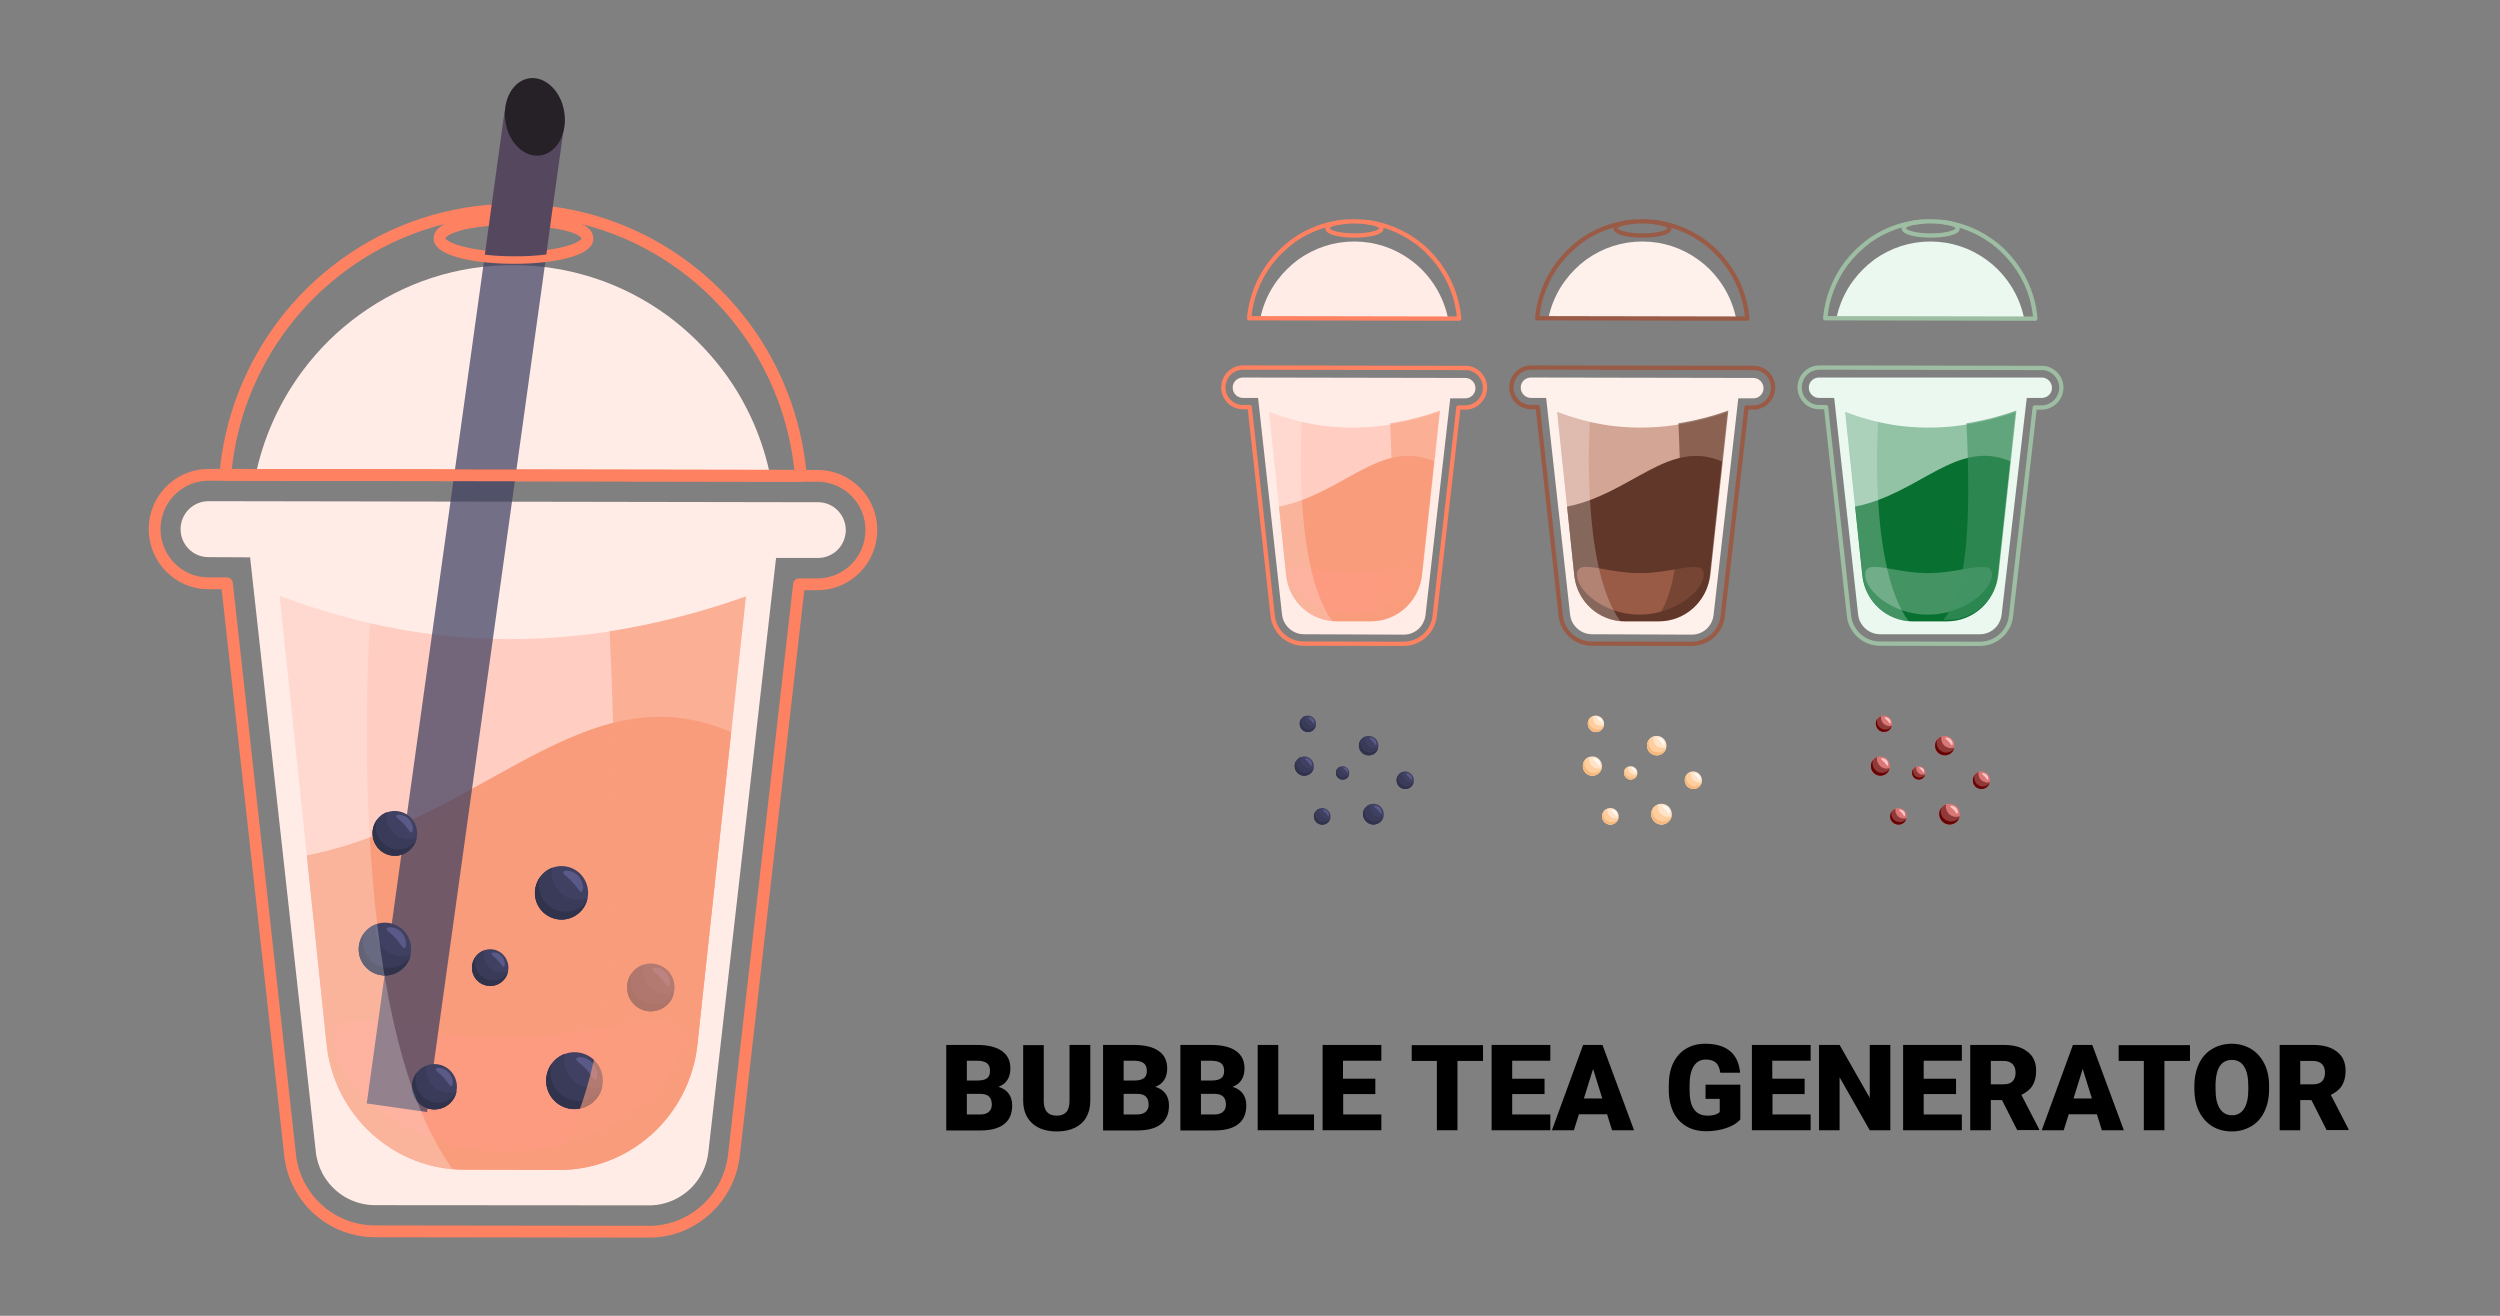 <?xml version="1.0" encoding="utf-8"?>
<svg version="1.1" id="Calque_1" xmlns="http://www.w3.org/2000/svg" xmlns:xlink="http://www.w3.org/1999/xlink" x="0px" y="0px"
	 viewBox="0 0 1251.5 658.7" style="enable-background:new 0 0 1251.5 658.7;" xml:space="preserve">
<rect x="0" y="0" width="1251.5" height="658.7" fill="#808080" stroke="none"/>
<style type="text/css">
	.st0{fill:#FFECE7;}
	.st1{opacity:0.52;fill:#FFB29E;}
	.st2{fill:#F99C7B;}
	.st3{fill:#FD9B81;}
	.st4{fill:none;stroke:#FE8261;stroke-width:2.156;stroke-linecap:round;stroke-linejoin:round;stroke-miterlimit:10;}
	.st5{opacity:0.24;fill:#FFFFFF;}
	.st6{opacity:0.62;fill:#F99C7B;}
	.st7{fill:#FEF0EB;}
	.st8{opacity:0.52;fill:#AC6046;}
	.st9{fill:#603729;}
	.st10{fill:#9A5B46;}
	.st11{fill:none;stroke:#9A5B46;stroke-width:2.156;stroke-linecap:round;stroke-linejoin:round;stroke-miterlimit:10;}
	.st12{opacity:0.62;fill:#603729;}
	.st13{fill:#EAF8EF;}
	.st14{opacity:0.52;fill:#439363;}
	.st15{fill:#087132;}
	.st16{fill:#439363;}
	.st17{fill:none;stroke:#9DBEA2;stroke-width:2.156;stroke-linecap:round;stroke-linejoin:round;stroke-miterlimit:10;}
	.st18{opacity:0.62;fill:#439363;}
	.st19{fill:#D97777;}
	.st20{fill:#8F3939;}
	.st21{fill:#680303;}
	.st22{fill:#FFC5C5;}
	.st23{fill:#FFE4CA;}
	.st24{fill:#FFCE9F;}
	.st25{fill:#F6B87C;}
	.st26{fill:#FFF9F3;}
	.st27{fill:#F7B87C;}
	.st28{fill:#404162;}
	.st29{fill:#3A3B59;}
	.st30{fill:#31324B;}
	.st31{fill:#595A88;}
	.st32{fill:none;stroke:#FE8261;stroke-width:5.907;stroke-linecap:round;stroke-linejoin:round;stroke-miterlimit:10;}
	.st33{opacity:0.73;fill:#404162;}
	.st34{fill:#55475E;}
	.st35{fill:#252127;}
</style>
<g>
	<g>
		<path class="st0" d="M652.7,317.5c-4,0-7.6-2.2-9.6-5.7c-0.7-1.2-1.1-2.6-1.3-4l-12-108.6l-7.6,0c-2.8,0-5.1-2.3-5.1-5.1
			c0-0.2,0-0.4,0-0.6c0.3-2.6,2.5-4.5,5.1-4.5h3.1l105.1,0.2h3.1c2.8,0,5.1,2.3,5.1,5.1c0,0.2,0,0.4,0,0.6c-0.3,2.6-2.5,4.5-5,4.5
			H726l-12.4,108.6c-0.2,1.9-1,3.8-2.1,5.3c-2.1,2.8-5.3,4.4-8.7,4.4L652.7,317.5z"/>
		<path class="st1" d="M720.5,206.3l-8.9,81.9c-1.4,13-12.3,22.9-25.4,22.9l-2.3,0l-14.8,0c-0.8,0-1.5,0-2.2-0.1h0
			c-12-1.1-21.7-10.6-23-22.8l-8.6-82c3.8,1.4,7.6,2.7,11.3,3.7c1.7,0.5,3.4,0.9,5.1,1.3h0c2.1,0.5,4.3,0.9,6.4,1.3l0,0
			c1.9,0.3,3.7,0.6,5.6,0.8c2.5,0.3,5,0.5,7.5,0.6c8,0.4,16.1,0,24.3-1.3C703.9,211.3,712.2,209.2,720.5,206.3z"/>
		<path class="st2" d="M640.3,253.6l3.6,34.5c1.4,13,12.3,22.9,25.3,22.9l17.1,0c13,0,24-9.8,25.4-22.9l6.2-57.2
			C691,219.5,672.7,247.1,640.3,253.6z"/>
		<path class="st3" d="M708.7,287.6c0,8.2-14.6,20.1-32.1,20.1c-17.5,0-31.4-11.8-31.4-20.1c0-8.2,13.9-0.7,31.4-0.7
			C694.1,287,708.7,279.4,708.7,287.6z"/>
		<path class="st4" d="M743.4,194.1c0,0.4,0,0.8-0.1,1.2c-0.6,4.9-4.8,8.7-9.8,8.7h-3.4l-11.9,104.4c-0.3,2.9-1.4,5.5-3,7.6
			c-2.9,3.9-7.5,6.3-12.6,6.3l-50-0.1c-5.9,0-11.1-3.3-13.7-8.2c-1-1.8-1.6-3.7-1.8-5.8l-11.5-104.4l-3.4,0c-5.4,0-9.8-4.4-9.8-9.9
			c0-0.4,0-0.8,0.1-1.2c0.6-4.9,4.7-8.7,9.8-8.7h3.1l105.2,0.2h3.1C739,184.2,743.4,188.7,743.4,194.1z"/>
		<path class="st5" d="M666.9,310.9L666.9,310.9c-12-1.1-21.7-10.6-23-22.8l-8.6-82c3.8,1.4,7.6,2.7,11.3,3.7
			c1.7,0.5,3.4,0.9,5.1,1.3h0C651.8,211.1,646.7,283,666.9,310.9z"/>
		<path class="st6" d="M720.9,205.5l-8.9,81.9c-1.4,13-12.3,22.9-25.4,22.9l-2.3,0c12.7-14.4,13.8-53.1,11.6-98.4
			C704.3,210.6,712.6,208.5,720.9,205.5z"/>
	</g>
	<g>
		<path class="st7" d="M796.9,317.5c-4,0-7.6-2.2-9.6-5.7c-0.7-1.2-1.1-2.6-1.3-4l-12-108.6l-7.6,0c-2.8,0-5.1-2.3-5.1-5.1
			c0-0.2,0-0.4,0-0.6c0.3-2.6,2.5-4.5,5.1-4.5h3.1l105.1,0.2h3.1c2.8,0,5.1,2.3,5.1,5.1c0,0.2,0,0.4,0,0.6c-0.3,2.6-2.5,4.5-5,4.5
			h-7.6l-12.4,108.6c-0.2,1.9-1,3.8-2.1,5.3c-2.1,2.8-5.3,4.4-8.7,4.4L796.9,317.5z"/>
		<path class="st8" d="M864.7,206.3l-8.9,81.9c-1.4,13-12.3,22.9-25.4,22.9l-2.3,0l-14.8,0c-0.8,0-1.5,0-2.2-0.1h0
			c-12-1.1-21.7-10.6-23-22.8l-8.6-82c3.8,1.4,7.6,2.7,11.3,3.7c1.7,0.5,3.4,0.9,5.1,1.3h0c2.1,0.5,4.3,0.9,6.4,1.3l0,0
			c1.9,0.3,3.7,0.6,5.6,0.8c2.5,0.3,5,0.5,7.5,0.6c8,0.4,16.1,0,24.3-1.3C848.1,211.3,856.4,209.2,864.7,206.3z"/>
		<path class="st9" d="M784.5,253.6l3.6,34.5c1.4,13,12.3,22.9,25.3,22.9l17.1,0c13,0,24-9.8,25.4-22.9L862,231
			C835.2,219.5,816.9,247.1,784.5,253.6z"/>
		<path class="st10" d="M852.9,287.6c0,8.2-14.6,20.1-32.1,20.1c-17.5,0-31.4-11.8-31.4-20.1c0-8.2,13.9-0.7,31.4-0.7
			C838.3,287,852.9,279.4,852.9,287.6z"/>
		<path class="st11" d="M887.6,194.1c0,0.4,0,0.8-0.1,1.2c-0.6,4.9-4.8,8.7-9.8,8.7h-3.4l-11.9,104.4c-0.3,2.9-1.4,5.5-3,7.6
			c-2.9,3.9-7.5,6.3-12.6,6.3l-50-0.1c-5.9,0-11.1-3.3-13.7-8.2c-1-1.8-1.6-3.7-1.8-5.8l-11.5-104.4l-3.4,0c-5.4,0-9.8-4.4-9.8-9.9
			c0-0.4,0-0.8,0.1-1.2c0.6-4.9,4.7-8.7,9.8-8.7h3.1l105.2,0.2h3.1C883.3,184.2,887.7,188.7,887.6,194.1z"/>
		<path class="st5" d="M811.1,310.9L811.1,310.9c-12-1.1-21.7-10.6-23-22.8l-8.6-82c3.8,1.4,7.6,2.7,11.3,3.7
			c1.7,0.5,3.4,0.9,5.1,1.3h0C796,211.1,790.9,283,811.1,310.9z"/>
		<path class="st12" d="M865.2,205.5l-8.9,81.9c-1.4,13-12.3,22.9-25.4,22.9l-2.3,0c12.7-14.4,13.8-53.1,11.6-98.4
			C848.5,210.6,856.8,208.5,865.2,205.5z"/>
	</g>
	<g>
		<path class="st13" d="M941.1,317.5c-4,0-7.6-2.2-9.6-5.7c-0.7-1.2-1.1-2.6-1.3-4l-12-108.6l-7.6,0c-2.8,0-5.1-2.3-5.1-5.1
			c0-0.2,0-0.4,0-0.6c0.3-2.6,2.5-4.5,5.1-4.5h3.1L1019,189h3.1c2.8,0,5.1,2.3,5.1,5.1c0,0.2,0,0.4,0,0.6c-0.3,2.6-2.5,4.5-5,4.5
			h-7.6L1002,307.8c-0.2,1.9-1,3.8-2.1,5.3c-2.1,2.8-5.3,4.4-8.7,4.4L941.1,317.5z"/>
		<path class="st14" d="M1008.9,206.3l-8.9,81.9c-1.4,13-12.3,22.9-25.4,22.9l-2.3,0l-14.8,0c-0.8,0-1.5,0-2.2-0.1h0
			c-12-1.1-21.7-10.6-23-22.8l-8.6-82c3.8,1.4,7.6,2.7,11.3,3.7c1.7,0.5,3.4,0.9,5.1,1.3h0c2.1,0.5,4.3,0.9,6.4,1.3l0,0
			c1.9,0.3,3.7,0.6,5.6,0.8c2.5,0.3,5,0.5,7.5,0.6c8,0.4,16.1,0,24.3-1.3C992.3,211.3,1000.6,209.2,1008.9,206.3z"/>
		<path class="st15" d="M928.7,253.6l3.6,34.5c1.4,13,12.3,22.9,25.3,22.9l17.1,0c13,0,24-9.8,25.4-22.9l6.2-57.2
			C979.4,219.5,961.1,247.1,928.7,253.6z"/>
		<path class="st16" d="M997.2,287.6c0,8.2-14.6,20.1-32.1,20.1s-31.4-11.8-31.4-20.1c0-8.2,13.9-0.7,31.4-0.7
			S997.2,279.4,997.2,287.6z"/>
		<path class="st17" d="M1031.9,194.1c0,0.4,0,0.8-0.1,1.2c-0.6,4.9-4.8,8.7-9.8,8.7h-3.4l-11.9,104.4c-0.3,2.9-1.4,5.5-3,7.6
			c-2.9,3.9-7.5,6.3-12.6,6.3l-50-0.1c-5.9,0-11.1-3.3-13.7-8.2c-1-1.8-1.6-3.7-1.8-5.8l-11.5-104.4l-3.4,0c-5.4,0-9.8-4.4-9.8-9.9
			c0-0.4,0-0.8,0.1-1.2c0.6-4.9,4.7-8.7,9.8-8.7h3.1l105.2,0.2h3.1C1027.5,184.2,1031.9,188.7,1031.9,194.1z"/>
		<path class="st5" d="M955.4,310.9L955.4,310.9c-12-1.1-21.7-10.6-23-22.8l-8.6-82c3.8,1.4,7.6,2.7,11.3,3.7
			c1.7,0.5,3.4,0.9,5.1,1.3h0C940.2,211.1,935.1,283,955.4,310.9z"/>
		<path class="st18" d="M1009.4,205.5l-8.9,81.9c-1.4,13-12.3,22.9-25.4,22.9l-2.3,0c12.7-14.4,13.8-53.1,11.6-98.4
			C992.7,210.6,1001,208.5,1009.4,205.5z"/>
	</g>
	<g>
		<path class="st19" d="M996,391.9c-0.7,2.3-3.2,3.6-5.4,2.8c-2.3-0.7-3.5-3.2-2.8-5.5c0.7-2.3,3.2-3.6,5.4-2.8
			C995.5,387.2,996.7,389.6,996,391.9z"/>
		<path class="st20" d="M996.1,391.5c0,0.1-0.1,0.3-0.1,0.4c-0.7,2.3-3.2,3.6-5.4,2.8c-2.3-0.7-3.5-3.2-2.8-5.5
			c0.4-1.3,1.4-2.3,2.7-2.8c-0.4,2.2,0.8,4.4,2.9,5C994.3,391.9,995.2,391.8,996.1,391.5z"/>
		<path class="st21" d="M996,392c-0.8,2.3-3.2,3.5-5.4,2.8c-2.3-0.7-3.5-3.2-2.8-5.5c0.2-0.5,0.4-0.9,0.7-1.3c0,0,0,0,0,0
			c-0.7,2.3,0.5,4.7,2.8,5.5C993,394.1,994.9,393.4,996,392z"/>
		<path class="st22" d="M995.2,390.4c-0.3,0.3-0.7-0.6-1.5-1.5c-0.8-0.9-1.8-1.4-1.5-1.7c0.3-0.3,1.6-0.2,2.4,0.7
			C995.5,388.8,995.5,390.1,995.2,390.4z"/>
		<path class="st19" d="M978.2,374.7c-0.8,2.6-3.5,4-6.1,3.2c-2.6-0.8-4-3.6-3.2-6.1c0.8-2.6,3.5-4,6.1-3.2
			C977.6,369.4,979,372.1,978.2,374.7z"/>
		<path class="st20" d="M978.3,374.2c0,0.2-0.1,0.3-0.1,0.5c-0.8,2.6-3.5,4-6.1,3.2c-2.6-0.8-4-3.6-3.2-6.1c0.5-1.5,1.6-2.6,3-3.1
			c-0.5,2.4,0.9,4.9,3.3,5.6C976.3,374.6,977.4,374.6,978.3,374.2z"/>
		<path class="st21" d="M978.2,374.8c-0.8,2.5-3.5,3.9-6.1,3.1c-2.6-0.8-4-3.6-3.2-6.1c0.2-0.5,0.4-1,0.8-1.5c0,0,0,0,0,0.1
			c-0.8,2.6,0.6,5.3,3.2,6.1C974.9,377.1,977,376.4,978.2,374.8z"/>
		<path class="st22" d="M977.3,373c-0.4,0.3-0.8-0.7-1.7-1.7c-0.9-1-2-1.6-1.7-1.9c0.4-0.3,1.8-0.2,2.7,0.8
			C977.6,371.2,977.7,372.7,977.3,373z"/>
		<path class="st19" d="M945.9,385c-0.8,2.5-3.5,3.9-6,3.1c-2.5-0.8-3.9-3.5-3.1-6.1c0.8-2.5,3.5-3.9,6-3.1S946.7,382.4,945.9,385z"
			/>
		<path class="st20" d="M946,384.5c0,0.2-0.1,0.3-0.1,0.5c-0.8,2.5-3.5,3.9-6,3.1c-2.5-0.8-3.9-3.5-3.1-6.1c0.5-1.5,1.6-2.6,2.9-3.1
			c-0.5,2.4,0.9,4.8,3.2,5.6C944,384.9,945.1,384.8,946,384.5z"/>
		<path class="st21" d="M945.9,385c-0.8,2.5-3.5,3.9-6,3.1c-2.5-0.8-3.9-3.5-3.1-6.1c0.2-0.5,0.4-1,0.8-1.5c0,0,0,0,0,0.1
			c-0.8,2.5,0.6,5.2,3.1,6.1C942.6,387.3,944.7,386.6,945.9,385z"/>
		<path class="st22" d="M945,383.3c-0.4,0.3-0.8-0.7-1.7-1.7c-0.9-1-2-1.6-1.6-1.9s1.8-0.2,2.7,0.8C945.3,381.5,945.4,383,945,383.3
			z"/>
		<path class="st19" d="M963.7,387.9c-0.6,1.8-2.4,2.7-4.2,2.2c-1.7-0.6-2.7-2.4-2.2-4.2c0.6-1.8,2.4-2.7,4.2-2.2
			C963.3,384.3,964.3,386.1,963.7,387.9z"/>
		<path class="st20" d="M963.8,387.6c0,0.1-0.1,0.2-0.1,0.3c-0.6,1.8-2.4,2.7-4.2,2.2c-1.7-0.6-2.7-2.4-2.2-4.2c0.3-1,1.1-1.8,2-2.1
			c-0.3,1.7,0.6,3.3,2.3,3.9C962.4,387.8,963.2,387.8,963.8,387.6z"/>
		<path class="st21" d="M963.7,388c-0.6,1.7-2.4,2.7-4.2,2.1c-1.7-0.6-2.7-2.4-2.2-4.2c0.1-0.4,0.3-0.7,0.5-1c0,0,0,0,0,0
			c-0.6,1.8,0.4,3.6,2.2,4.2C961.4,389.5,962.9,389,963.7,388z"/>
		<path class="st22" d="M963.1,386.7c-0.2,0.2-0.5-0.5-1.2-1.2c-0.6-0.7-1.4-1.1-1.1-1.3c0.2-0.2,1.2-0.1,1.9,0.6
			C963.3,385.5,963.4,386.5,963.1,386.7z"/>
		<path class="st19" d="M954.3,409.9c-0.7,2.2-3,3.4-5.2,2.7c-2.2-0.7-3.4-3-2.7-5.2c0.7-2.2,3-3.4,5.2-2.7
			C953.8,405.4,955,407.7,954.3,409.9z"/>
		<path class="st20" d="M954.4,409.5c0,0.1-0.1,0.3-0.1,0.4c-0.7,2.2-3,3.4-5.2,2.7c-2.2-0.7-3.4-3-2.7-5.2c0.4-1.3,1.4-2.2,2.5-2.6
			c-0.4,2,0.8,4.1,2.8,4.8C952.7,409.8,953.6,409.8,954.4,409.5z"/>
		<path class="st21" d="M954.3,410c-0.7,2.2-3,3.3-5.2,2.6c-2.2-0.7-3.4-3-2.7-5.2c0.1-0.5,0.4-0.9,0.6-1.3c0,0,0,0,0,0
			c-0.7,2.2,0.5,4.5,2.7,5.2C951.5,411.9,953.3,411.3,954.3,410z"/>
		<path class="st22" d="M953.5,408.5c-0.3,0.3-0.7-0.6-1.4-1.5c-0.8-0.9-1.7-1.3-1.4-1.6c0.3-0.3,1.5-0.2,2.3,0.7
			C953.8,406.9,953.8,408.2,953.5,408.5z"/>
		<path class="st19" d="M947,363.6c-0.7,2.2-3,3.4-5.1,2.7c-2.1-0.7-3.3-3-2.7-5.2c0.7-2.2,3-3.4,5.1-2.7
			C946.5,359.1,947.7,361.4,947,363.6z"/>
		<path class="st20" d="M947.1,363.2c0,0.1-0.1,0.3-0.1,0.4c-0.7,2.2-3,3.3-5.1,2.7c-2.1-0.7-3.3-3-2.7-5.2c0.4-1.3,1.3-2.2,2.5-2.6
			c-0.4,2,0.8,4.1,2.8,4.7C945.4,363.5,946.3,363.5,947.1,363.2z"/>
		<path class="st21" d="M947,363.6c-0.7,2.1-3,3.3-5.1,2.6c-2.1-0.7-3.3-3-2.7-5.2c0.1-0.5,0.4-0.9,0.6-1.2c0,0,0,0,0,0
			c-0.7,2.2,0.5,4.5,2.7,5.2C944.2,365.6,946,365,947,363.6z"/>
		<path class="st22" d="M946.3,362.2c-0.3,0.3-0.6-0.6-1.4-1.4c-0.8-0.8-1.7-1.3-1.4-1.6c0.3-0.3,1.5-0.2,2.3,0.7
			C946.5,360.6,946.6,361.9,946.3,362.2z"/>
		<path class="st19" d="M980.9,409.1c-0.9,2.7-3.8,4.3-6.5,3.4c-2.7-0.9-4.2-3.8-3.4-6.5c0.9-2.7,3.8-4.3,6.5-3.4
			C980.2,403.4,981.8,406.4,980.9,409.1z"/>
		<path class="st20" d="M981,408.6c0,0.2-0.1,0.4-0.1,0.5c-0.9,2.7-3.8,4.3-6.5,3.4c-2.7-0.9-4.2-3.8-3.4-6.5
			c0.5-1.6,1.7-2.8,3.2-3.3c-0.5,2.6,1,5.2,3.5,6C978.8,409,980,409,981,408.6z"/>
		<path class="st21" d="M980.9,409.2c-0.9,2.7-3.8,4.2-6.5,3.3c-2.7-0.9-4.2-3.8-3.4-6.5c0.2-0.6,0.5-1.1,0.8-1.6c0,0,0,0,0,0.1
			c-0.9,2.7,0.6,5.7,3.4,6.5C977.3,411.7,979.6,410.9,980.9,409.2z"/>
		<path class="st22" d="M979.9,407.3c-0.4,0.4-0.8-0.8-1.8-1.8c-1-1.1-2.1-1.7-1.8-2c0.4-0.4,1.9-0.2,2.9,0.9
			C980.2,405.4,980.3,406.9,979.9,407.3z"/>
	</g>
	<g>
		<path class="st23" d="M851.8,391.9c-0.7,2.3-3.2,3.6-5.4,2.8c-2.3-0.7-3.5-3.2-2.8-5.5c0.7-2.3,3.2-3.6,5.4-2.8
			C851.2,387.2,852.5,389.6,851.8,391.9z"/>
		<path class="st24" d="M851.9,391.5c0,0.1-0.1,0.3-0.1,0.4c-0.7,2.3-3.2,3.6-5.4,2.8c-2.3-0.7-3.5-3.2-2.8-5.5
			c0.4-1.3,1.4-2.3,2.7-2.8c-0.4,2.2,0.8,4.4,2.9,5C850,391.9,851,391.8,851.9,391.5z"/>
		<path class="st25" d="M851.8,392c-0.8,2.3-3.2,3.5-5.4,2.8c-2.3-0.7-3.5-3.2-2.8-5.5c0.2-0.5,0.4-0.9,0.7-1.3c0,0,0,0,0,0
			c-0.7,2.3,0.5,4.7,2.8,5.5C848.8,394.1,850.7,393.4,851.8,392z"/>
		<path class="st26" d="M851,390.4c-0.3,0.3-0.7-0.6-1.5-1.5c-0.8-0.9-1.8-1.4-1.5-1.7c0.3-0.3,1.6-0.2,2.4,0.7
			C851.2,388.8,851.3,390.1,851,390.4z"/>
		<path class="st23" d="M834,374.7c-0.8,2.6-3.5,4-6.1,3.2c-2.6-0.8-4-3.6-3.2-6.1c0.8-2.6,3.5-4,6.1-3.2
			C833.4,369.4,834.8,372.1,834,374.7z"/>
		<path class="st24" d="M834.1,374.2c0,0.2-0.1,0.3-0.1,0.5c-0.8,2.6-3.5,4-6.1,3.2c-2.6-0.8-4-3.6-3.2-6.1c0.5-1.5,1.6-2.6,3-3.1
			c-0.5,2.4,0.9,4.9,3.3,5.6C832.1,374.6,833.2,374.6,834.1,374.2z"/>
		<path class="st25" d="M834,374.8c-0.8,2.5-3.5,3.9-6.1,3.1c-2.6-0.8-4-3.6-3.2-6.1c0.2-0.5,0.4-1,0.8-1.5c0,0,0,0,0,0.1
			c-0.8,2.6,0.6,5.3,3.2,6.1C830.7,377.1,832.8,376.4,834,374.8z"/>
		<path class="st26" d="M833.1,373c-0.4,0.3-0.8-0.7-1.7-1.7c-0.9-1-2-1.6-1.7-1.9c0.4-0.3,1.8-0.2,2.7,0.8
			C833.4,371.2,833.5,372.7,833.1,373z"/>
		<path class="st23" d="M801.7,385c-0.8,2.5-3.5,3.9-6,3.1c-2.5-0.8-3.9-3.5-3.1-6.1c0.8-2.5,3.5-3.9,6-3.1S802.5,382.4,801.7,385z"
			/>
		<path class="st24" d="M801.8,384.5c0,0.2-0.1,0.3-0.1,0.5c-0.8,2.5-3.5,3.9-6,3.1c-2.5-0.8-3.9-3.5-3.1-6.1
			c0.5-1.5,1.6-2.6,2.9-3.1c-0.5,2.4,0.9,4.8,3.2,5.6C799.8,384.9,800.8,384.8,801.8,384.5z"/>
		<path class="st27" d="M801.7,385c-0.8,2.5-3.5,3.9-6,3.1c-2.5-0.8-3.9-3.5-3.1-6.1c0.2-0.5,0.4-1,0.8-1.5c0,0,0,0,0,0.1
			c-0.8,2.5,0.6,5.2,3.1,6.1C798.4,387.3,800.5,386.6,801.7,385z"/>
		<path class="st26" d="M800.8,383.3c-0.4,0.3-0.8-0.7-1.7-1.7c-0.9-1-2-1.6-1.6-1.9s1.8-0.2,2.7,0.8
			C801.1,381.5,801.1,383,800.8,383.3z"/>
		<path class="st23" d="M819.5,387.9c-0.6,1.8-2.4,2.7-4.2,2.2c-1.7-0.6-2.7-2.4-2.2-4.2c0.6-1.8,2.4-2.7,4.2-2.2
			C819.1,384.3,820.1,386.1,819.5,387.9z"/>
		<path class="st24" d="M819.6,387.6c0,0.1-0.1,0.2-0.1,0.3c-0.6,1.8-2.4,2.7-4.2,2.2c-1.7-0.6-2.7-2.4-2.2-4.2c0.3-1,1.1-1.8,2-2.1
			c-0.3,1.7,0.6,3.3,2.3,3.9C818.2,387.8,818.9,387.8,819.6,387.6z"/>
		<path class="st25" d="M819.5,388c-0.6,1.7-2.4,2.7-4.2,2.1c-1.7-0.6-2.7-2.4-2.2-4.2c0.1-0.4,0.3-0.7,0.5-1c0,0,0,0,0,0
			c-0.6,1.8,0.4,3.6,2.2,4.2C817.2,389.5,818.7,389,819.5,388z"/>
		<path class="st26" d="M818.9,386.7c-0.2,0.2-0.5-0.5-1.2-1.2c-0.6-0.7-1.4-1.1-1.1-1.3c0.2-0.2,1.2-0.1,1.9,0.6
			C819.1,385.5,819.1,386.5,818.9,386.7z"/>
		<path class="st23" d="M810.1,409.9c-0.7,2.2-3,3.4-5.2,2.7c-2.2-0.7-3.4-3-2.7-5.2c0.7-2.2,3-3.4,5.2-2.7
			C809.6,405.4,810.8,407.7,810.1,409.9z"/>
		<path class="st24" d="M810.2,409.5c0,0.1-0.1,0.3-0.1,0.4c-0.7,2.2-3,3.4-5.2,2.7c-2.2-0.7-3.4-3-2.7-5.2c0.4-1.3,1.4-2.2,2.5-2.6
			c-0.4,2,0.8,4.1,2.8,4.8C808.4,409.8,809.4,409.8,810.2,409.5z"/>
		<path class="st25" d="M810.1,410c-0.7,2.2-3,3.3-5.2,2.6c-2.2-0.7-3.4-3-2.7-5.2c0.1-0.5,0.4-0.9,0.6-1.3c0,0,0,0,0,0
			c-0.7,2.2,0.5,4.5,2.7,5.2C807.3,411.9,809.1,411.3,810.1,410z"/>
		<path class="st26" d="M809.3,408.5c-0.3,0.3-0.7-0.6-1.4-1.5c-0.8-0.9-1.7-1.3-1.4-1.6c0.3-0.3,1.5-0.2,2.3,0.7
			C809.6,406.9,809.6,408.2,809.3,408.5z"/>
		<path class="st23" d="M802.8,363.6c-0.7,2.2-3,3.4-5.1,2.7c-2.1-0.7-3.3-3-2.7-5.2c0.7-2.2,3-3.4,5.1-2.7
			C802.3,359.1,803.5,361.4,802.8,363.6z"/>
		<path class="st24" d="M802.9,363.2c0,0.1-0.1,0.3-0.1,0.4c-0.7,2.2-3,3.3-5.1,2.7c-2.1-0.7-3.3-3-2.7-5.2c0.4-1.3,1.3-2.2,2.5-2.6
			c-0.4,2,0.8,4.1,2.8,4.7C801.2,363.5,802.1,363.5,802.9,363.2z"/>
		<path class="st25" d="M802.8,363.6c-0.7,2.1-3,3.3-5.1,2.6c-2.1-0.7-3.3-3-2.7-5.2c0.1-0.5,0.4-0.9,0.6-1.2c0,0,0,0,0,0
			c-0.7,2.2,0.5,4.5,2.7,5.2C800,365.6,801.8,365,802.8,363.6z"/>
		<path class="st26" d="M802.1,362.2c-0.3,0.3-0.6-0.6-1.4-1.4c-0.8-0.8-1.7-1.3-1.4-1.6c0.3-0.3,1.5-0.2,2.3,0.7
			C802.3,360.6,802.3,361.9,802.1,362.2z"/>
		<path class="st23" d="M836.7,409.1c-0.9,2.7-3.8,4.3-6.5,3.4s-4.2-3.8-3.4-6.5c0.9-2.7,3.8-4.3,6.5-3.4
			C836,403.4,837.5,406.4,836.7,409.1z"/>
		<path class="st24" d="M836.8,408.6c0,0.2-0.1,0.4-0.1,0.5c-0.9,2.7-3.8,4.3-6.5,3.4c-2.7-0.9-4.2-3.8-3.4-6.5
			c0.5-1.6,1.7-2.8,3.2-3.3c-0.5,2.6,1,5.2,3.5,6C834.6,409,835.8,409,836.8,408.6z"/>
		<path class="st25" d="M836.7,409.2c-0.9,2.7-3.8,4.2-6.5,3.3c-2.7-0.9-4.2-3.8-3.4-6.5c0.2-0.6,0.5-1.1,0.8-1.6c0,0,0,0,0,0.1
			c-0.9,2.7,0.6,5.7,3.4,6.5C833.1,411.7,835.4,410.9,836.7,409.2z"/>
		<path class="st26" d="M835.7,407.3c-0.4,0.4-0.8-0.8-1.8-1.8c-1-1.1-2.1-1.7-1.8-2c0.4-0.4,1.9-0.2,2.9,0.9
			C836,405.4,836.1,406.9,835.7,407.3z"/>
	</g>
	<g>
		<path class="st28" d="M707.6,391.9c-0.7,2.3-3.2,3.6-5.4,2.8c-2.3-0.7-3.5-3.2-2.8-5.5c0.7-2.3,3.2-3.6,5.4-2.8
			C707,387.2,708.3,389.6,707.6,391.9z"/>
		<path class="st29" d="M707.7,391.5c0,0.1-0.1,0.3-0.1,0.4c-0.7,2.3-3.2,3.6-5.4,2.8c-2.3-0.7-3.5-3.2-2.8-5.5
			c0.4-1.3,1.4-2.3,2.7-2.8c-0.4,2.2,0.8,4.4,2.9,5C705.8,391.9,706.8,391.8,707.7,391.5z"/>
		<path class="st30" d="M707.5,392c-0.8,2.3-3.2,3.5-5.4,2.8c-2.3-0.7-3.5-3.2-2.8-5.5c0.2-0.5,0.4-0.9,0.7-1.3c0,0,0,0,0,0
			c-0.7,2.3,0.5,4.7,2.8,5.5C704.6,394.1,706.5,393.4,707.5,392z"/>
		<path class="st31" d="M706.7,390.4c-0.3,0.3-0.7-0.6-1.5-1.5c-0.8-0.9-1.8-1.4-1.5-1.7c0.3-0.3,1.6-0.2,2.4,0.7
			C707,388.8,707.1,390.1,706.7,390.4z"/>
		<path class="st28" d="M689.8,374.7c-0.8,2.6-3.5,4-6.1,3.2c-2.6-0.8-4-3.6-3.2-6.1c0.8-2.6,3.5-4,6.1-3.2
			C689.2,369.4,690.6,372.1,689.8,374.7z"/>
		<path class="st29" d="M689.9,374.2c0,0.2-0.1,0.3-0.1,0.5c-0.8,2.6-3.5,4-6.1,3.2c-2.6-0.8-4-3.6-3.2-6.1c0.5-1.5,1.6-2.6,3-3.1
			c-0.5,2.4,0.9,4.9,3.3,5.6C687.8,374.6,688.9,374.6,689.9,374.2z"/>
		<path class="st30" d="M689.8,374.8c-0.8,2.5-3.5,3.9-6.1,3.1c-2.6-0.8-4-3.6-3.2-6.1c0.2-0.5,0.4-1,0.8-1.5c0,0,0,0,0,0.1
			c-0.8,2.6,0.6,5.3,3.2,6.1C686.4,377.1,688.6,376.4,689.8,374.8z"/>
		<path class="st31" d="M688.9,373c-0.4,0.3-0.8-0.7-1.7-1.7c-0.9-1-2-1.6-1.7-1.9c0.4-0.3,1.8-0.2,2.7,0.8
			C689.2,371.2,689.2,372.7,688.9,373z"/>
		<path class="st28" d="M657.5,385c-0.8,2.5-3.5,3.9-6,3.1c-2.5-0.8-3.9-3.5-3.1-6.1c0.8-2.5,3.5-3.9,6-3.1S658.3,382.4,657.5,385z"
			/>
		<path class="st29" d="M657.6,384.5c0,0.2-0.1,0.3-0.1,0.5c-0.8,2.5-3.5,3.9-6,3.1c-2.5-0.8-3.9-3.5-3.1-6.1
			c0.5-1.5,1.6-2.6,2.9-3.1c-0.5,2.4,0.9,4.8,3.2,5.6C655.5,384.9,656.6,384.8,657.6,384.5z"/>
		<path class="st30" d="M657.4,385c-0.8,2.5-3.5,3.9-6,3.1c-2.5-0.8-3.9-3.5-3.1-6.1c0.2-0.5,0.4-1,0.8-1.5c0,0,0,0,0,0.1
			c-0.8,2.5,0.6,5.2,3.1,6.1C654.2,387.3,656.3,386.6,657.4,385z"/>
		<path class="st31" d="M656.6,383.3c-0.4,0.3-0.8-0.7-1.7-1.7c-0.9-1-2-1.6-1.6-1.9s1.8-0.2,2.7,0.8
			C656.9,381.5,656.9,383,656.6,383.3z"/>
		<path class="st28" d="M675.3,387.9c-0.6,1.8-2.4,2.7-4.2,2.2c-1.7-0.6-2.7-2.4-2.2-4.2c0.6-1.8,2.4-2.7,4.2-2.2
			C674.9,384.3,675.8,386.1,675.3,387.9z"/>
		<path class="st29" d="M675.4,387.6c0,0.1-0.1,0.2-0.1,0.3c-0.6,1.8-2.4,2.7-4.2,2.2c-1.7-0.6-2.7-2.4-2.2-4.2c0.3-1,1.1-1.8,2-2.1
			c-0.3,1.7,0.6,3.3,2.3,3.9C674,387.8,674.7,387.8,675.4,387.6z"/>
		<path class="st30" d="M675.3,388c-0.6,1.7-2.4,2.7-4.2,2.1c-1.7-0.6-2.7-2.4-2.2-4.2c0.1-0.4,0.3-0.7,0.5-1c0,0,0,0,0,0
			c-0.6,1.8,0.4,3.6,2.2,4.2C673,389.5,674.5,389,675.3,388z"/>
		<path class="st31" d="M674.7,386.7c-0.2,0.2-0.5-0.5-1.2-1.2c-0.6-0.7-1.4-1.1-1.1-1.3c0.2-0.2,1.2-0.1,1.9,0.6
			C674.9,385.5,674.9,386.5,674.7,386.7z"/>
		<path class="st28" d="M665.9,409.9c-0.7,2.2-3,3.4-5.2,2.7c-2.2-0.7-3.4-3-2.7-5.2c0.7-2.2,3-3.4,5.2-2.7
			C665.3,405.4,666.6,407.7,665.9,409.9z"/>
		<path class="st29" d="M666,409.5c0,0.1-0.1,0.3-0.1,0.4c-0.7,2.2-3,3.4-5.2,2.7c-2.2-0.7-3.4-3-2.7-5.2c0.4-1.3,1.4-2.2,2.5-2.6
			c-0.4,2,0.8,4.1,2.8,4.8C664.2,409.8,665.1,409.8,666,409.5z"/>
		<path class="st30" d="M665.8,410c-0.7,2.2-3,3.3-5.2,2.6c-2.2-0.7-3.4-3-2.7-5.2c0.1-0.5,0.4-0.9,0.6-1.3c0,0,0,0,0,0
			c-0.7,2.2,0.5,4.5,2.7,5.2C663,411.9,664.8,411.3,665.8,410z"/>
		<path class="st31" d="M665.1,408.5c-0.3,0.3-0.7-0.6-1.4-1.5c-0.8-0.9-1.7-1.3-1.4-1.6c0.3-0.3,1.5-0.2,2.3,0.7
			C665.3,406.9,665.4,408.2,665.1,408.5z"/>
		<path class="st28" d="M658.6,363.6c-0.7,2.2-3,3.4-5.1,2.7c-2.1-0.7-3.3-3-2.7-5.2c0.7-2.2,3-3.4,5.1-2.7
			C658.1,359.1,659.3,361.4,658.6,363.6z"/>
		<path class="st29" d="M658.7,363.2c0,0.1-0.1,0.3-0.1,0.4c-0.7,2.2-3,3.3-5.1,2.7c-2.1-0.7-3.3-3-2.7-5.2c0.4-1.3,1.3-2.2,2.5-2.6
			c-0.4,2,0.8,4.1,2.8,4.7C657,363.5,657.9,363.5,658.7,363.2z"/>
		<path class="st30" d="M658.6,363.6c-0.7,2.1-3,3.3-5.1,2.6c-2.1-0.7-3.3-3-2.7-5.2c0.1-0.5,0.4-0.9,0.6-1.2c0,0,0,0,0,0
			c-0.7,2.2,0.5,4.5,2.7,5.2C655.8,365.6,657.6,365,658.6,363.6z"/>
		<path class="st31" d="M657.8,362.2c-0.3,0.3-0.6-0.6-1.4-1.4c-0.8-0.8-1.7-1.3-1.4-1.6c0.3-0.3,1.5-0.2,2.3,0.7
			C658.1,360.6,658.1,361.9,657.8,362.2z"/>
		<path class="st28" d="M692.5,409.1c-0.9,2.7-3.8,4.3-6.5,3.4c-2.7-0.9-4.2-3.8-3.4-6.5c0.9-2.7,3.8-4.3,6.5-3.4
			C691.8,403.4,693.3,406.4,692.5,409.1z"/>
		<path class="st29" d="M692.6,408.6c0,0.2-0.1,0.4-0.1,0.5c-0.9,2.7-3.8,4.3-6.5,3.4c-2.7-0.9-4.2-3.8-3.4-6.5
			c0.5-1.6,1.7-2.8,3.2-3.3c-0.5,2.6,1,5.2,3.5,6C690.4,409,691.6,409,692.6,408.6z"/>
		<path class="st30" d="M692.4,409.2c-0.9,2.7-3.8,4.2-6.5,3.3c-2.7-0.9-4.2-3.8-3.4-6.5c0.2-0.6,0.5-1.1,0.8-1.6c0,0,0,0,0,0.1
			c-0.9,2.7,0.6,5.7,3.4,6.5C688.9,411.7,691.2,410.9,692.4,409.2z"/>
		<path class="st31" d="M691.5,407.3c-0.4,0.4-0.8-0.8-1.8-1.8c-1-1.1-2.1-1.7-1.8-2c0.4-0.4,1.9-0.2,2.9,0.9
			C691.8,405.4,691.9,406.9,691.5,407.3z"/>
	</g>
	<g>
		<path class="st0" d="M630.8,159.8c1.4-7.1,4.4-13.9,8.8-19.7c2.9-3.8,6.3-7.2,10.2-10.1c8.2-5.9,17.9-9.1,28.1-9.1
			c10.3,0,20,3.2,28.2,9.2c3.9,2.8,7.3,6.2,10.2,10.1c4.4,5.9,7.3,12.6,8.7,19.7L630.8,159.8z"/>
		<path class="st4" d="M730.5,159.5l-105.2-0.2c0.9-10.2,4.7-19.6,10.5-27.4c3.2-4.2,7-7.9,11.2-11.1c8.7-6.3,19.4-10,30.9-10
			c11.5,0,22.2,3.8,30.9,10.1c4.3,3.1,8,6.9,11.2,11.1C725.9,139.9,729.6,149.3,730.5,159.5z"/>
		<path class="st4" d="M684.8,111.3c4.4,0.6,6.7,1.7,6.7,3.1c0,2-6.1,3.5-13.5,3.5c-7.5,0-13.5-1.6-13.5-3.6c0-1.6,3.6-2.9,9.2-3.3"
			/>
	</g>
	<g>
		<path class="st7" d="M775,159.8c1.4-7.1,4.4-13.9,8.8-19.7c2.9-3.8,6.3-7.2,10.2-10.1c8.2-5.9,17.9-9.1,28.1-9.1
			c10.3,0,20,3.2,28.2,9.2c3.9,2.8,7.3,6.2,10.2,10.1c4.4,5.9,7.3,12.6,8.7,19.7L775,159.8z"/>
		<path class="st11" d="M874.7,159.5l-105.2-0.2c0.9-10.2,4.7-19.6,10.5-27.4c3.2-4.2,7-7.9,11.2-11.1c8.7-6.3,19.4-10,30.9-10
			c11.5,0,22.2,3.8,30.9,10.1c4.3,3.1,8,6.9,11.2,11.1C870.1,139.9,873.9,149.3,874.7,159.5z"/>
		<path class="st11" d="M829,111.3c4.4,0.6,6.7,1.7,6.7,3.1c0,2-6.1,3.5-13.5,3.5c-7.5,0-13.5-1.6-13.5-3.6c0-1.6,3.6-2.9,9.2-3.3"
			/>
	</g>
	<g>
		<path class="st13" d="M919.2,159.8c1.4-7.1,4.4-13.9,8.8-19.7c2.9-3.8,6.3-7.2,10.2-10.1c8.2-5.9,17.9-9.1,28.1-9.1
			c10.3,0,20,3.2,28.2,9.2c3.9,2.8,7.3,6.2,10.2,10.1c4.4,5.9,7.3,12.6,8.7,19.7L919.2,159.8z"/>
		<path class="st17" d="M1018.9,159.5l-105.2-0.2c0.9-10.2,4.7-19.6,10.5-27.4c3.2-4.2,7-7.9,11.2-11.1c8.7-6.3,19.4-10,30.9-10
			c11.5,0,22.2,3.8,30.9,10.1c4.3,3.1,8,6.9,11.2,11.1C1014.4,139.9,1018.1,149.3,1018.9,159.5z"/>
		<path class="st17" d="M973.3,111.3c4.4,0.6,6.7,1.7,6.7,3.1c0,2-6.1,3.5-13.5,3.5c-7.5,0-13.5-1.6-13.5-3.6c0-1.6,3.6-2.9,9.2-3.3
			"/>
	</g>
</g>
<g>
	<path class="st0" d="M127.7,239.2c3.8-19.5,12.1-38,24.1-54c7.9-10.5,17.3-19.8,28.1-27.6c22.5-16.3,49.1-24.9,76.9-24.9
		c28.1,0.1,54.7,8.8,77.2,25.2c10.6,7.8,20,17.1,28,27.7c12,16,20.1,34.5,23.9,54.1L127.7,239.2z"/>
	<path class="st0" d="M187.7,603.3c-10.9,0-20.9-6-26.2-15.7c-1.8-3.4-3-7.1-3.4-11l-32.9-297.6l-20.9-0.1c-7.7,0-13.9-6.3-13.9-14
		c0-0.5,0-1,0.1-1.6c0.8-7.1,6.8-12.4,13.9-12.4h8.5l288.1,0.5h8.5c7.7,0,13.9,6.3,13.9,14c0,0.7,0,1.2-0.1,1.5
		c-0.8,7.2-6.8,12.4-13.8,12.4h-21l-33.9,297.5c-0.6,5.3-2.6,10.3-5.7,14.5c-5.6,7.6-14.6,12.1-23.9,12.1L187.7,603.3z"/>
	<path class="st1" d="M373.4,298.6l-24.3,224.5c-3.9,35.7-33.8,62.7-69.5,62.6l-6.3,0l-40.6-0.1c-2.1,0-4.1-0.1-6.1-0.3h-0.1
		c-32.9-3-59.5-29-63-62.5L140,298.2c10.3,4,20.7,7.4,31.1,10.2c4.7,1.3,9.4,2.5,14.1,3.6h0c5.9,1.3,11.7,2.5,17.6,3.5l0.1,0
		c5.1,0.9,10.2,1.6,15.3,2.2c6.8,0.8,13.6,1.4,20.5,1.8c22,1.2,44.2,0,66.6-3.4C327.8,312.5,350.5,306.7,373.4,298.6z"/>
	<path class="st2" d="M153.6,428.2l9.9,94.6c3.7,35.6,33.6,62.8,69.2,62.8l46.9,0.1c35.7,0.1,65.6-27,69.5-62.6l16.9-156.6
		C292.5,334.8,242.4,410.6,153.6,428.2z"/>
	<path class="st3" d="M341.1,521.5c0,22.6-40,55-88,55c-48.1,0-86.1-32.4-86.1-55s38-1.8,86.1-1.8
		C301.2,519.7,341.1,499,341.1,521.5z"/>
	<path class="st32" d="M400.9,238.2l-288.1-0.5c2.4-28.1,12.8-53.8,28.7-75c8.7-11.6,19.1-21.8,30.8-30.3
		c23.8-17.3,53.1-27.5,84.8-27.4c31.6,0.1,60.9,10.3,84.6,27.7c11.7,8.5,22,18.8,30.7,30.4C388.3,184.4,398.5,210.2,400.9,238.2z"/>
	<path class="st33" d="M273.4,128.2l-59.6,428.5l-30.2-4.3l59-424c4.4,0.5,9.3,0.8,14.4,0.8C262.9,129.2,268.4,128.9,273.4,128.2z"
		/>
	<path class="st32" d="M436.2,265.4c0,1.1-0.1,2.1-0.2,3.2c-1.6,13.5-13,23.9-26.8,23.9H400l-32.6,285.9c-0.9,7.8-3.9,15-8.3,20.9
		c-7.9,10.6-20.5,17.4-34.4,17.3l-137-0.2c-16.1,0-30.3-9-37.6-22.5c-2.6-4.8-4.3-10.2-4.9-15.9l-31.6-286l-9.3,0
		c-14.9,0-26.9-12.2-26.9-27.2c0-1.1,0.1-2.1,0.2-3.2c1.6-13.5,13-23.9,26.8-23.9h8.5l288.1,0.5h8.4
		C424.2,238.3,436.3,250.4,436.2,265.4z"/>
	<path class="st32" d="M275.7,111.1c12.1,1.6,18.4,4.6,18.4,8.4c0,5.4-16.6,9.7-37.1,9.6c-20.5,0-37.1-4.4-37-9.8
		c0-4.4,9.8-8,25.2-9.2"/>
	<path class="st34" d="M282.8,60l-7,50.3l-2.3,17.1c-4.9,0.6-10.5,1-16.4,0.9c-5.1,0-10-0.3-14.4-0.8l2.5-18.2l7.4-53.6L282.8,60z"
		/>
	<path class="st35" d="M282.5,56.3c1.6,10.6-3.8,20.3-11.9,21.5c-8.2,1.2-16.1-6.4-17.6-17.1c-1.6-10.6,3.8-20.3,11.9-21.5
		C273,38,281,45.7,282.5,56.3z"/>
	<path class="st28" d="M337.1,497.9c-2,6.3-8.6,9.8-14.9,7.8c-6.2-2-9.7-8.7-7.7-15c2-6.3,8.6-9.8,14.9-7.8
		C335.7,484.9,339.1,491.6,337.1,497.9z"/>
	<path class="st29" d="M337.4,496.7c-0.1,0.4-0.2,0.8-0.3,1.2c-2,6.3-8.7,9.7-14.9,7.8c-6.2-2-9.7-8.7-7.7-15
		c1.1-3.7,3.9-6.4,7.3-7.6c-1.2,5.9,2.2,11.9,8,13.8C332.4,497.7,335.1,497.6,337.4,496.7z"/>
	<path class="st30" d="M337.1,498.1c-2.1,6.2-8.7,9.6-14.9,7.6c-6.2-2-9.7-8.7-7.7-15c0.4-1.3,1-2.5,1.8-3.6c0,0.1,0,0.1-0.1,0.1
		c-2,6.3,1.5,13,7.7,15C329,503.8,334.2,501.9,337.1,498.1z"/>
	<path class="st31" d="M334.9,493.7c-0.9,0.8-1.9-1.8-4.2-4.2c-2.3-2.4-4.9-3.9-4-4.7c0.9-0.8,4.4-0.5,6.6,2
		C335.6,489.3,335.8,492.9,334.9,493.7z"/>
	<path class="st28" d="M293.8,451c-2.2,7-9.7,11-16.7,8.7c-7-2.2-10.9-9.8-8.6-16.8c2.2-7,9.7-11,16.7-8.7
		C292.1,436.4,296,443.9,293.8,451z"/>
	<path class="st29" d="M294.1,449.6c-0.1,0.4-0.2,0.9-0.3,1.3c-2.2,7-9.7,10.9-16.7,8.7c-7-2.2-10.9-9.7-8.6-16.8
		c1.3-4.1,4.4-7.2,8.1-8.5c-1.4,6.6,2.4,13.4,9,15.5C288.5,450.7,291.5,450.6,294.1,449.6z"/>
	<path class="st30" d="M293.7,451.2c-2.3,6.9-9.7,10.8-16.7,8.5c-7-2.2-10.9-9.7-8.6-16.8c0.5-1.5,1.2-2.9,2.1-4.1
		c0,0.1-0.1,0.1-0.1,0.2c-2.2,7,1.6,14.6,8.7,16.8C284.7,457.5,290.4,455.5,293.7,451.2z"/>
	<path class="st31" d="M291.3,446.3c-1,0.9-2.1-2-4.7-4.7c-2.5-2.8-5.5-4.3-4.5-5.3c1-0.9,4.9-0.5,7.4,2.2
		C292.1,441.3,292.3,445.4,291.3,446.3z"/>
	<path class="st28" d="M205.2,479.1c-2.2,7-9.6,10.8-16.5,8.6c-6.9-2.2-10.7-9.6-8.5-16.6c2.2-7,9.6-10.8,16.5-8.6
		C203.6,464.7,207.4,472.2,205.2,479.1z"/>
	<path class="st29" d="M205.6,477.8c-0.1,0.4-0.2,0.9-0.3,1.3c-2.2,6.9-9.6,10.8-16.5,8.6c-6.9-2.2-10.8-9.6-8.5-16.6
		c1.3-4.1,4.3-7.1,8-8.4c-1.4,6.5,2.4,13.2,8.9,15.2C200,478.9,202.9,478.8,205.6,477.8z"/>
	<path class="st30" d="M205.2,479.3c-2.3,6.9-9.6,10.6-16.5,8.4c-6.9-2.2-10.8-9.6-8.5-16.6c0.5-1.5,1.2-2.8,2.1-4
		c0,0.1,0,0.1-0.1,0.2c-2.2,7,1.6,14.4,8.6,16.6C196.2,485.6,201.9,483.6,205.2,479.3z"/>
	<path class="st31" d="M202.8,474.5c-1,0.9-2.1-1.9-4.6-4.7c-2.5-2.7-5.4-4.3-4.5-5.2c1-0.9,4.8-0.5,7.3,2.2
		C203.6,469.6,203.7,473.6,202.8,474.5z"/>
	<path class="st28" d="M254.1,487.1c-1.5,4.8-6.6,7.5-11.5,6c-4.8-1.5-7.4-6.7-5.9-11.5c1.5-4.8,6.6-7.5,11.5-6
		C252.9,477.2,255.6,482.3,254.1,487.1z"/>
	<path class="st29" d="M254.3,486.2c-0.1,0.3-0.2,0.6-0.2,0.9c-1.5,4.8-6.7,7.5-11.5,6c-4.8-1.5-7.5-6.7-5.9-11.5
		c0.9-2.8,3-4.9,5.6-5.8c-0.9,4.5,1.7,9.1,6.2,10.6C250.4,487,252.5,486.9,254.3,486.2z"/>
	<path class="st30" d="M254.1,487.3c-1.6,4.8-6.7,7.4-11.4,5.8c-4.8-1.5-7.5-6.7-5.9-11.5c0.3-1,0.8-2,1.4-2.8c0,0,0,0.1,0,0.1
		c-1.5,4.8,1.1,10,5.9,11.5C247.8,491.6,251.8,490.3,254.1,487.3z"/>
	<path class="st31" d="M252.4,483.9c-0.7,0.6-1.5-1.3-3.2-3.2c-1.7-1.9-3.8-3-3.1-3.6c0.7-0.6,3.4-0.4,5.1,1.5
		C252.9,480.5,253,483.3,252.4,483.9z"/>
	<path class="st28" d="M228.2,547.4c-1.9,6-8.2,9.3-14.2,7.4c-5.9-1.9-9.2-8.3-7.3-14.2c1.9-6,8.2-9.3,14.2-7.4
		C226.8,535.1,230.1,541.5,228.2,547.4z"/>
	<path class="st29" d="M228.6,546.3c-0.1,0.4-0.2,0.8-0.3,1.2c-1.9,6-8.2,9.2-14.2,7.4c-5.9-1.9-9.2-8.3-7.3-14.2
		c1.1-3.5,3.7-6.1,6.9-7.2c-1.2,5.6,2.1,11.3,7.6,13.1C223.8,547.2,226.3,547.1,228.6,546.3z"/>
	<path class="st30" d="M228.2,547.6c-2,5.9-8.3,9.1-14.1,7.2c-5.9-1.9-9.2-8.3-7.3-14.2c0.4-1.3,1-2.4,1.8-3.4c0,0.1,0,0.1,0,0.1
		c-1.9,6,1.4,12.3,7.3,14.2C220.5,553,225.4,551.3,228.2,547.6z"/>
	<path class="st31" d="M226.2,543.5c-0.8,0.8-1.8-1.6-4-4c-2.2-2.3-4.7-3.7-3.9-4.5c0.8-0.8,4.2-0.4,6.3,1.9
		C226.8,539.2,227,542.7,226.2,543.5z"/>
	<path class="st28" d="M208.3,420.6c-1.9,5.9-8.1,9.2-14,7.3c-5.9-1.9-9.1-8.2-7.3-14.1c1.9-5.9,8.1-9.2,14-7.3
		C206.9,408.3,210.2,414.6,208.3,420.6z"/>
	<path class="st29" d="M208.6,419.4c-0.1,0.4-0.2,0.8-0.3,1.1c-1.9,5.9-8.2,9.2-14,7.3c-5.9-1.9-9.1-8.2-7.3-14.1
		c1.1-3.5,3.7-6.1,6.8-7.2c-1.1,5.6,2.1,11.2,7.5,13C203.9,420.3,206.4,420.2,208.6,419.4z"/>
	<path class="st30" d="M208.3,420.7c-2,5.8-8.2,9-14,7.2c-5.9-1.9-9.1-8.2-7.3-14.1c0.4-1.3,1-2.4,1.7-3.4c0,0.1,0,0.1,0,0.1
		c-1.8,5.9,1.4,12.2,7.3,14.1C200.6,426.1,205.5,424.4,208.3,420.7z"/>
	<path class="st31" d="M206.2,416.6c-0.8,0.8-1.8-1.6-3.9-4c-2.1-2.3-4.6-3.6-3.8-4.4c0.8-0.8,4.1-0.4,6.2,1.9
		C206.9,412.4,207.1,415.9,206.2,416.6z"/>
	<path class="st28" d="M301.1,545.3c-2.4,7.5-10.4,11.7-17.8,9.3c-7.5-2.4-11.6-10.4-9.2-17.9c2.4-7.5,10.4-11.7,17.8-9.3
		C299.3,529.7,303.5,537.7,301.1,545.3z"/>
	<path class="st29" d="M301.5,543.8c-0.1,0.5-0.2,1-0.4,1.4c-2.4,7.5-10.4,11.7-17.8,9.3c-7.5-2.4-11.6-10.4-9.2-17.9
		c1.4-4.4,4.7-7.7,8.7-9.1c-1.5,7.1,2.6,14.3,9.6,16.5C295.5,545,298.7,544.8,301.5,543.8z"/>
	<path class="st30" d="M301.1,545.4c-2.5,7.4-10.4,11.5-17.8,9.1c-7.5-2.4-11.6-10.4-9.2-17.9c0.5-1.6,1.2-3.1,2.2-4.3
		c0,0.1-0.1,0.1-0.1,0.2c-2.4,7.5,1.7,15.6,9.3,17.9C291.4,552.3,297.5,550.1,301.1,545.4z"/>
	<path class="st31" d="M298.5,540.3c-1,1-2.3-2.1-5-5c-2.7-2.9-5.9-4.6-4.8-5.6c1-1,5.2-0.6,7.9,2.4
		C299.3,534.9,299.5,539.3,298.5,540.3z"/>
	<path class="st5" d="M226.6,585.3L226.6,585.3c-32.9-3-59.6-29-63.1-62.5L140,298.2c10.3,4,20.7,7.4,31.1,10.2
		c4.7,1.3,9.4,2.5,14.1,3.6h0C185.2,312,171.2,509,226.6,585.3z"/>
	<path class="st6" d="M373.4,298.6l-24.3,224.5c-3.9,35.7-33.8,62.7-69.5,62.6l-6.3,0c34.9-39.5,37.7-145.6,31.9-269.7
		C327.8,312.5,350.5,306.7,373.4,298.6z"/>
</g>
<g>
	<path d="M473.7,565.8v-42.7H489c5.5,0,9.7,1,12.5,3c2.9,2,4.3,4.9,4.3,8.8c0,2.2-0.5,4.1-1.5,5.7c-1,1.6-2.5,2.7-4.5,3.5
		c2.2,0.6,3.9,1.7,5.1,3.3c1.2,1.6,1.8,3.6,1.8,5.9c0,4.2-1.3,7.3-4,9.4c-2.6,2.1-6.6,3.2-11.8,3.2H473.7z M484,540.9h5.4
		c2.2,0,3.8-0.4,4.8-1.2c1-0.8,1.4-2,1.4-3.6c0-1.8-0.5-3.1-1.6-3.9c-1-0.8-2.7-1.2-5-1.2h-5V540.9z M484,547.7v10.2h6.7
		c1.9,0,3.3-0.4,4.3-1.3s1.5-2,1.5-3.6c0-3.6-1.8-5.3-5.3-5.4H484z"/>
	<path d="M545.8,523.2v27.9c0,3.2-0.7,5.9-2,8.2s-3.3,4.1-5.8,5.3c-2.5,1.2-5.5,1.8-8.9,1.8c-5.2,0-9.3-1.3-12.3-4
		s-4.5-6.4-4.6-11.1v-28.1h10.3v28.3c0.1,4.7,2.3,7,6.5,7c2.1,0,3.7-0.6,4.8-1.8c1.1-1.2,1.6-3.1,1.6-5.7v-27.9H545.8z"/>
	<path d="M552.2,565.8v-42.7h15.3c5.5,0,9.7,1,12.5,3c2.9,2,4.3,4.9,4.3,8.8c0,2.2-0.5,4.1-1.5,5.7c-1,1.6-2.5,2.7-4.5,3.5
		c2.2,0.6,3.9,1.7,5.1,3.3c1.2,1.6,1.8,3.6,1.8,5.9c0,4.2-1.3,7.3-4,9.4c-2.6,2.1-6.6,3.2-11.8,3.2H552.2z M562.5,540.9h5.4
		c2.2,0,3.8-0.4,4.8-1.2c1-0.8,1.4-2,1.4-3.6c0-1.8-0.5-3.1-1.6-3.9c-1-0.8-2.7-1.2-5-1.2h-5V540.9z M562.5,547.7v10.2h6.7
		c1.9,0,3.3-0.4,4.3-1.3s1.5-2,1.5-3.6c0-3.6-1.8-5.3-5.3-5.4H562.5z"/>
	<path d="M590.9,565.8v-42.7h15.3c5.5,0,9.7,1,12.5,3c2.9,2,4.3,4.9,4.3,8.8c0,2.2-0.5,4.1-1.5,5.7c-1,1.6-2.5,2.7-4.5,3.5
		c2.2,0.6,3.9,1.7,5.1,3.3c1.2,1.6,1.8,3.6,1.8,5.9c0,4.2-1.3,7.3-4,9.4c-2.6,2.1-6.6,3.2-11.8,3.2H590.9z M601.2,540.9h5.4
		c2.2,0,3.8-0.4,4.8-1.2c1-0.8,1.4-2,1.4-3.6c0-1.8-0.5-3.1-1.6-3.9c-1-0.8-2.7-1.2-5-1.2h-5V540.9z M601.2,547.7v10.2h6.7
		c1.9,0,3.3-0.4,4.3-1.3s1.5-2,1.5-3.6c0-3.6-1.8-5.3-5.3-5.4H601.2z"/>
	<path d="M639.9,557.9h17.9v7.9h-28.2v-42.7h10.3V557.9z"/>
	<path d="M688.6,547.7h-16.2v10.2h19.1v7.9h-29.4v-42.7h29.4v7.9h-19.2v9h16.2V547.7z"/>
	<path d="M742.4,531.1h-12.8v34.7h-10.3v-34.7h-12.6v-7.9h35.7V531.1z"/>
	<path d="M773.2,547.7H757v10.2h19.1v7.9h-29.4v-42.7h29.4v7.9H757v9h16.2V547.7z"/>
	<path d="M804.5,557.8h-14.1l-2.5,8h-11l15.6-42.7h9.7l15.8,42.7h-11L804.5,557.8z M792.9,549.9h9.2l-4.6-14.8L792.9,549.9z"/>
	<path d="M871.1,560.5c-1.6,1.8-3.9,3.2-6.9,4.2s-6.4,1.6-10,1.6c-5.6,0-10-1.7-13.4-5.1c-3.3-3.4-5.1-8.2-5.4-14.3l0-3.7
		c0-4.2,0.7-7.9,2.2-11c1.5-3.1,3.6-5.5,6.4-7.2c2.8-1.7,6-2.5,9.6-2.5c5.3,0,9.4,1.2,12.4,3.6c2.9,2.4,4.7,6.1,5.1,10.9h-9.9
		c-0.4-2.4-1.1-4.1-2.3-5.1c-1.2-1-2.8-1.5-5-1.5c-2.6,0-4.6,1.1-6,3.3c-1.4,2.2-2.1,5.3-2.1,9.4v2.6c0,4.3,0.7,7.5,2.2,9.6
		c1.5,2.1,3.7,3.2,6.9,3.2c2.7,0,4.7-0.6,6-1.8v-6.6h-7.1V543h17.4V560.5z"/>
	<path d="M903.5,547.7h-16.2v10.2h19.1v7.9H877v-42.7h29.4v7.9h-19.2v9h16.2V547.7z"/>
	<path d="M946.2,565.8H936l-15.1-26.5v26.5h-10.3v-42.7h10.3l15.1,26.5v-26.5h10.3V565.8z"/>
	<path d="M979.2,547.7H963v10.2h19.1v7.9h-29.4v-42.7h29.4v7.9H963v9h16.2V547.7z"/>
	<path d="M1002.2,550.7h-5.6v15.1h-10.3v-42.7h16.8c5.1,0,9,1.1,11.9,3.4c2.9,2.2,4.3,5.4,4.3,9.5c0,3-0.6,5.4-1.8,7.4
		s-3.1,3.5-5.6,4.7l8.9,17.2v0.4h-11L1002.2,550.7z M996.6,542.8h6.5c2,0,3.4-0.5,4.4-1.5c1-1,1.5-2.5,1.5-4.3
		c0-1.8-0.5-3.3-1.5-4.3s-2.5-1.6-4.4-1.6h-6.5V542.8z"/>
	<path d="M1049.7,557.8h-14.1l-2.5,8h-11l15.6-42.7h9.7l15.8,42.7h-11L1049.7,557.8z M1038,549.9h9.2l-4.6-14.8L1038,549.9z"/>
	<path d="M1096.3,531.1h-12.8v34.7h-10.3v-34.7h-12.6v-7.9h35.7V531.1z"/>
	<path d="M1135.9,545.4c0,4.2-0.8,7.8-2.3,11c-1.5,3.2-3.7,5.7-6.6,7.4s-6.1,2.6-9.7,2.6s-6.9-0.8-9.7-2.5s-5-4.1-6.6-7.2
		c-1.6-3.1-2.4-6.7-2.5-10.7v-2.4c0-4.2,0.8-7.9,2.3-11.1c1.5-3.2,3.7-5.7,6.6-7.4c2.9-1.7,6.1-2.6,9.8-2.6c3.6,0,6.8,0.9,9.7,2.6
		c2.8,1.7,5,4.2,6.6,7.3c1.6,3.2,2.4,6.8,2.4,10.9V545.4z M1125.5,543.6c0-4.2-0.7-7.5-2.1-9.7c-1.4-2.2-3.4-3.3-6.1-3.3
		c-5.2,0-7.9,3.9-8.2,11.6l0,3.1c0,4.2,0.7,7.4,2.1,9.6c1.4,2.2,3.4,3.4,6.2,3.4c2.6,0,4.6-1.1,6-3.3c1.4-2.2,2.1-5.4,2.1-9.5V543.6
		z"/>
	<path d="M1157.1,550.7h-5.6v15.1h-10.3v-42.7h16.8c5.1,0,9,1.1,11.9,3.4c2.9,2.2,4.3,5.4,4.3,9.5c0,3-0.6,5.4-1.8,7.4
		s-3.1,3.5-5.6,4.7l8.9,17.2v0.4h-11L1157.1,550.7z M1151.5,542.8h6.5c2,0,3.4-0.5,4.4-1.5c1-1,1.5-2.5,1.5-4.3
		c0-1.8-0.5-3.3-1.5-4.3s-2.5-1.6-4.4-1.6h-6.5V542.8z"/>
</g>
</svg>
